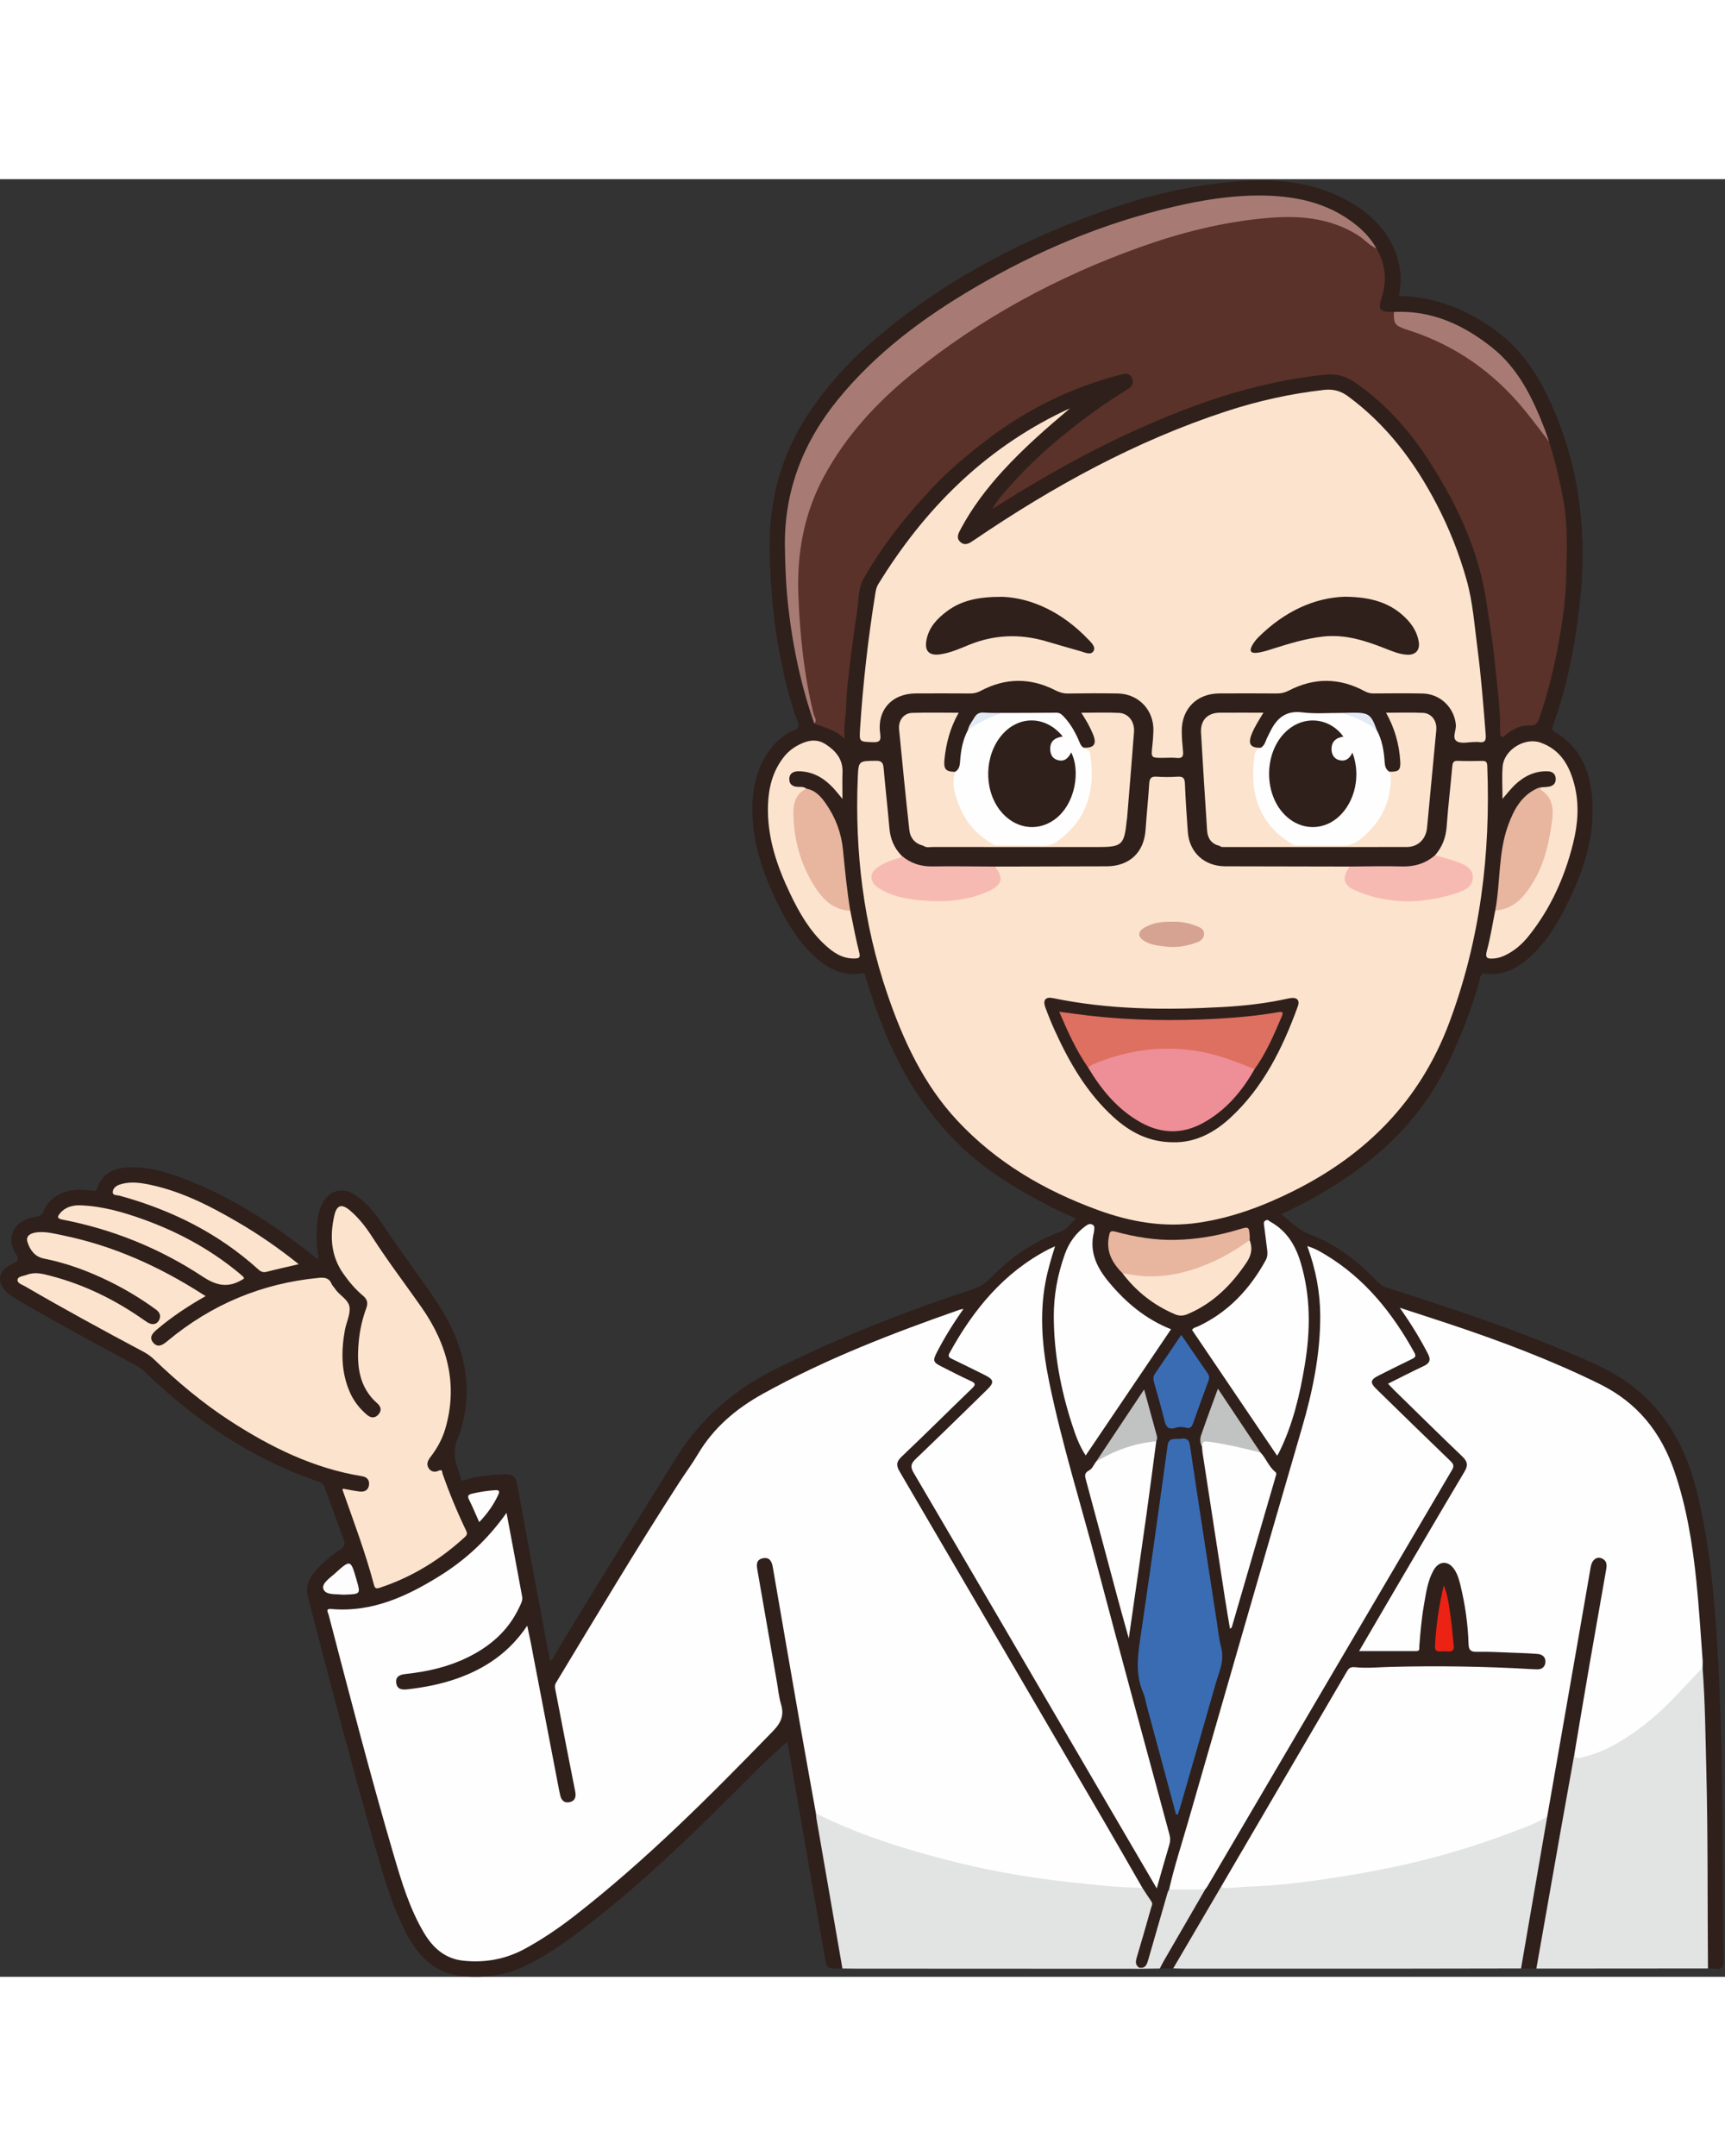 <?xml version="1.0" encoding="UTF-8"?>
<!DOCTYPE svg PUBLIC "-//W3C//DTD SVG 1.1//EN" "http://www.w3.org/Graphics/SVG/1.1/DTD/svg11.dtd">
<svg version="1.1" xmlns="http://www.w3.org/2000/svg" xmlns:xlink="http://www.w3.org/1999/xlink" x="0" y="0" width="240" height="300" viewBox="0, 0, 1089, 1135">
  <rect x="0" y="0" width="1089" height="1135" fill="#333333" stroke="none"/>
  <defs>
    <clipPath id="Clip_1">
      <path d="M0.06,0.76 L1088.14,0.76 L1088.14,1134.94 L0.06,1134.94 z"/>
    </clipPath>
  </defs>
  <g id="Layer_1">
    <g clip-path="url(#Clip_1)">
      <path d="M531.811,1129.74 C522.153,1130.07 522.018,1130.09 520.412,1120.9 C512.884,1077.8 505.439,1034.68 497.956,991.572 C497.616,989.61 497.199,987.661 496.985,986.562 C491.16,991.937 484.776,997.409 478.863,1003.35 C440.781,1041.61 402.546,1079.69 358.74,1111.58 C350.393,1117.66 341.672,1123.15 332.377,1127.71 C319.451,1134.04 305.706,1136.02 291.583,1134.54 C274.938,1132.8 264.395,1122.44 256.908,1108.3 C247.742,1090.99 242.393,1072.29 237.008,1053.61 C221.908,1001.24 208.288,948.464 194.506,895.732 C193.08,890.277 193.919,885.614 197.238,881.184 C202.104,874.692 208.301,869.625 214.915,865.133 C217.715,863.231 218.01,861.553 216.922,858.661 C212.886,847.936 208.994,837.157 205.155,826.36 C204.442,824.354 203.557,823.1 201.347,822.361 C158.844,808.152 122.902,783.512 90.97,752.575 C88.874,750.544 86.416,749.263 83.94,747.935 C59.771,734.966 35.656,721.898 11.943,708.106 C9.649,706.771 7.346,705.376 5.305,703.695 C-2.383,697.364 -1.705,689.209 7.272,685.169 C11.62,683.211 12.269,682.233 9.601,677.88 C3.331,667.652 9.348,657.112 22.151,655.277 C25.055,654.861 26.584,654.153 27.779,651.179 C31.382,642.211 41.422,637.255 53.079,638.108 C54.902,638.241 56.726,638.436 58.529,638.727 C60.046,638.971 60.893,638.675 61.443,637.011 C64.831,626.766 72.996,623.98 82.65,623.873 C93.631,623.751 104.071,626.59 114.245,630.369 C144.342,641.548 170.978,658.663 196.087,678.374 C197.602,679.564 198.822,681.27 201.157,681.718 C199.678,672.497 199.22,663.421 200.923,654.332 C201.417,651.693 202.173,649.155 203.401,646.785 C207.726,638.443 216.091,636.101 223.982,641.231 C230.934,645.75 236.31,651.955 240.786,658.82 C251.787,675.695 264.168,691.627 275.348,708.318 C293.362,735.214 300.893,764.898 288.513,796.351 C284.782,805.83 288.787,812.549 290.999,820.372 C291.639,822.633 293.103,821.231 294.199,820.94 C302.292,818.791 310.531,817.984 318.887,817.716 C323.321,817.574 325.538,818.899 326.38,823.532 C332.143,855.272 338.122,886.972 344.036,918.685 C345.072,924.242 346.128,929.796 347.195,935.464 C349.33,934.563 349.81,932.446 350.78,930.828 C375.585,889.461 401.227,848.615 426.663,807.638 C442.568,782.014 463.877,764.003 490.477,750.827 C530.32,731.091 571.538,714.873 613.709,701.003 C618.333,699.483 621.861,697.28 625.15,693.935 C637.902,680.963 652.433,670.613 669.74,664.518 C673.936,663.041 675.611,658.825 679.348,656.246 C664.115,649.739 650.029,642.06 636.329,633.563 C597.323,609.37 572.322,574.232 556.12,532.075 C552.605,522.929 549.456,513.662 546.625,504.28 C546.229,502.97 546.523,500.933 543.66,501.409 C531.089,503.503 521.389,497.686 512.814,489.44 C503.078,480.078 496.36,468.598 490.528,456.563 C480.998,436.897 474.171,416.527 475.04,394.29 C475.58,380.473 479.257,367.73 488.608,357.086 C491.048,354.31 493.971,352.14 496.957,349.998 C499.3,348.317 503.54,348.34 503.978,345.407 C504.374,342.759 502.398,339.764 501.497,336.913 C490.982,303.647 486.555,269.505 485.902,234.682 C485.306,202.92 493.077,173.825 510.806,147.409 C521.639,131.267 534.399,116.792 548.981,104.013 C591.833,66.462 641.143,40.071 694.482,20.875 C722.906,10.646 752.104,3.555 782.329,1.301 C807.177,-0.553 831.291,1.972 853.207,14.984 C868.515,24.073 879.691,36.626 883.438,54.646 C884.738,60.899 884.42,67.179 883.063,73.684 C905.551,74.166 925.321,81.935 943.327,94.885 C962.918,108.976 974.273,128.866 982.981,150.607 C997.906,187.874 1001.73,226.538 997.479,266.271 C994.603,293.166 989.608,319.55 980.402,345.045 C979.859,346.552 979.478,347.726 981.292,348.81 C1000.28,360.158 1005.44,378.376 1005.43,398.786 C1005.42,418.995 999.033,437.656 990.335,455.643 C983.922,468.905 976.616,481.56 965.449,491.478 C957.6,498.449 948.674,503.01 937.771,501.629 C934.143,501.169 934.62,503.911 934.131,505.651 C928.681,525.057 921.453,543.732 912.327,561.73 C893.01,599.825 861.955,625.582 825.163,645.395 C819.921,648.218 814.51,650.725 808.845,653.543 C814.745,658.067 819.381,663.516 826.828,666.245 C843.658,672.414 857.447,683.499 869.838,696.307 C871.476,698 873.207,699.126 875.577,699.883 C920.335,714.18 964.849,728.934 1007.77,748.499 C1043.01,764.565 1062.01,791.822 1071.06,828.024 C1078.84,859.183 1081.94,890.946 1083.94,922.849 C1086.6,965.226 1087.28,1007.67 1087.51,1050.12 C1087.65,1074.78 1087.7,1099.44 1088.14,1124.09 C1088.23,1128.93 1087.04,1130.75 1082.24,1129.87 C1080.94,1129.64 1079.58,1129.76 1078.25,1129.72 C1075.74,1127.3 1076.43,1124.14 1076.43,1121.22 C1076.37,1089.06 1076.95,1056.88 1076.22,1024.73 C1075.6,996.944 1075.49,969.125 1073.6,941.385 C1072.17,902.068 1069.21,862.917 1058.55,824.801 C1053.5,806.767 1045.58,790.229 1031.8,776.966 C1025.57,770.98 1018.28,766.698 1010.75,762.752 C987.539,750.574 963.234,740.945 938.531,732.281 C921.869,726.439 905.239,720.5 887.58,715.463 C891.58,721.914 895.486,727.909 898.912,734.18 C900.109,736.373 901.419,738.507 902.449,740.785 C904.618,745.581 903.872,748.054 899.171,750.662 C893.926,753.572 888.473,756.066 882.957,758.439 C878.566,760.328 878.574,760.82 881.849,764.273 C894.578,777.697 908.525,789.871 921.561,802.98 C928.478,809.936 928.636,811.404 923.731,819.772 C903.428,854.408 883.087,889.022 862.785,923.659 C860.212,928.049 860.452,928.465 865.709,928.489 C873.54,928.526 881.374,928.367 889.2,928.557 C892.9,928.646 894.576,927.498 894.937,923.579 C896.095,910.985 897.138,898.357 900.536,886.085 C901.476,882.689 902.509,879.367 904.706,876.538 C908.713,871.379 914.572,871.347 918.596,876.441 C920.926,879.392 922.157,882.849 923.018,886.421 C925.875,898.264 927.73,910.267 928.341,922.44 C928.617,927.942 928.956,928.661 934.397,928.436 C945.246,927.987 955.994,929.878 966.827,929.543 C968.836,929.48 970.821,929.798 972.685,930.616 C975.185,931.712 976.907,933.487 976.582,936.363 C976.277,939.067 974.604,940.923 971.978,941.726 C969.875,942.369 967.685,942.231 965.524,942.062 C935.109,939.685 904.634,940.013 874.174,940.364 C868.054,940.435 861.909,941.438 855.745,941.056 C852.61,940.862 851.366,942.973 850.103,945.167 C840.628,961.626 830.881,977.926 821.289,994.317 C804.966,1022.21 788.66,1050.11 772.21,1077.93 C762.701,1093.91 753.365,1110.01 743.837,1125.99 C742.994,1127.4 742.397,1129.02 740.659,1129.66 C737.838,1129.69 735.016,1129.72 732.195,1129.76 C731.119,1127.11 733.029,1125.34 734.159,1123.42 C742.869,1108.64 751.624,1093.88 760.12,1078.97 C784.818,1037.25 809.216,995.351 833.769,953.547 C860.517,908.008 887.215,862.439 914.023,816.935 C916.102,813.406 915.781,811.318 912.66,808.483 C903.04,799.748 894.067,790.323 884.955,781.058 C879.807,775.823 874.089,771.216 868.935,766.016 C863.314,760.345 863.908,757.072 870.995,753.452 C876.78,750.496 882.501,747.393 888.493,744.866 C891.123,743.756 892.241,742.438 890.636,739.568 C876.573,714.427 858.619,692.955 833.244,678.456 C831.682,677.563 830.159,676.474 827.84,676.227 C830.026,684.059 832.27,691.694 833.242,699.59 C835.706,719.61 834.349,739.464 830.585,759.217 C826.052,783.01 817.949,805.826 811.365,829.05 C797.46,878.098 783.198,927.046 769.022,976.018 C758.969,1010.75 748.997,1045.5 738.911,1080.22 C734.591,1094.76 730.735,1109.43 726.292,1123.93 C725.208,1127.46 723.636,1130.1 719.316,1129.32 C714.644,1128.2 715.7,1124.76 716.569,1121.79 C718.712,1114.47 720.282,1106.94 723.049,1099.87 C726.066,1092.16 725.676,1085.48 720.2,1079.22 C708.435,1058.69 696.392,1038.32 684.469,1017.89 C656.76,970.391 629.013,922.918 601.297,875.427 C590.63,857.15 580.014,838.844 569.25,820.624 C568.147,818.758 567.1,816.867 566.131,814.926 C564.477,811.616 565.152,808.902 567.838,806.414 C582.386,792.942 595.424,777.919 610.446,764.927 C614.118,761.751 613.95,760.86 609.633,758.626 C604.601,756.021 599.496,753.558 594.454,750.974 C588.198,747.768 587.612,745.988 590.741,739.509 C594.734,731.241 599.731,723.559 605.033,715.377 C592.653,719.71 580.779,723.977 568.996,728.49 C547.359,736.777 526.005,745.763 505.136,755.822 C492.234,762.041 479.759,769.09 467.851,777.136 C456.661,784.697 448.787,795.141 441.418,806.11 C421.062,836.413 402.047,867.56 383.072,898.735 C373.455,914.535 363.953,930.403 354.437,946.264 C352.181,950.026 351.701,953.405 352.53,957.573 C356.236,976.204 359.831,994.858 363.577,1013.48 C364.039,1015.78 364.448,1018.07 364.172,1020.42 C363.849,1023.17 362.516,1025.18 359.696,1025.74 C356.674,1026.35 354.537,1024.97 353.162,1022.32 C352.229,1020.52 351.913,1018.53 351.522,1016.57 C345.338,985.518 339.447,954.411 333.635,923.289 C333.275,921.36 333.199,919.326 331.936,917.113 C329.438,919.758 327.51,922.631 325.156,925.115 C309.912,941.202 290.485,948.831 269.31,952.99 C265.218,953.794 261.065,954.156 256.932,954.651 C252.505,955.181 249.595,953.261 249.117,949.648 C248.643,946.065 250.934,943.253 255.32,942.704 C267.105,941.23 278.654,938.915 289.697,934.371 C304.311,928.359 316.119,919.053 324.42,905.463 C327.504,900.414 328.604,895.292 327.366,889.278 C324.376,874.759 321.924,860.129 319.133,845.382 C303.845,865.112 285.271,880.72 263.051,891.678 C247.57,899.313 231.479,905.16 213.693,904.214 C208.672,903.948 208.282,904.659 209.649,909.849 C214.994,930.152 220.175,950.499 225.655,970.766 C233.702,1000.523 241.555,1030.33 250.394,1059.87 C254.696,1074.25 259.067,1088.63 266.085,1101.96 C271.319,1111.89 278.007,1120.78 289.951,1123.05 C302.2,1125.38 314.21,1123.8 325.552,1118.59 C342.047,1111.02 356.407,1100.14 370.429,1088.82 C389.617,1073.32 407.859,1056.77 425.841,1039.89 C441.885,1024.82 457.051,1008.89 472.905,993.657 C479.163,987.642 484.307,980.597 490.748,974.78 C493.468,972.323 492.81,969.415 492.287,966.437 C488.219,943.298 484.155,920.159 480.211,896.999 C479.288,891.578 478.127,886.2 477.334,880.756 C477.214,879.932 477.008,879.12 476.923,878.291 C476.415,873.34 478.148,870.356 481.814,869.857 C485.621,869.338 488.268,871.527 489.081,876.348 C490.385,884.071 491.83,891.768 493.165,899.485 C500.833,943.813 508.43,988.154 516.363,1032.44 C521.588,1062.32 526.841,1092.19 532.003,1122.08 C532.435,1124.58 533.703,1127.24 531.811,1129.74" fill="#2F201B"/>
    </g>
    <path d="M1074.84,939.831 C1076.48,961.374 1076.65,982.969 1077.21,1004.55 C1078.28,1046.27 1077.89,1088 1078.25,1129.72 C1042.14,1129.75 1006.03,1129.77 969.918,1129.8 C968.55,1127.96 969.192,1125.94 969.53,1124.02 C976.839,1082.45 983.915,1040.85 991.312,999.295 C991.573,997.83 991.739,996.32 992.711,995.093 C1005.13,995.655 1015.31,989.625 1025.22,983.436 C1042.12,972.886 1055.99,958.824 1069.12,944 C1070.71,942.201 1071.8,939.662 1074.84,939.831" fill="#E2E3E3"/>
    <path d="M740.659,1129.66 C750.779,1112.39 760.9,1095.12 771.02,1077.86 C781.788,1077.04 792.571,1076.49 803.335,1075.56 C827.911,1073.43 852.237,1069.74 876.378,1064.75 C909.413,1057.92 941.561,1048.25 972.507,1034.72 C973.979,1034.08 975.469,1033.06 977.239,1033.89 C978.325,1036.01 977.618,1038.17 977.25,1040.25 C972.292,1068.28 967.608,1096.35 962.578,1124.36 C962.221,1126.35 961.882,1128.31 960.239,1129.72 C935.62,1129.76 911,1129.83 886.38,1129.84 C840.133,1129.86 793.886,1129.85 747.638,1129.84 C745.312,1129.84 742.985,1129.72 740.659,1129.66" fill="#E2E3E3"/>
    <path d="M531.811,1129.74 C526.358,1098.25 520.902,1066.77 515.461,1035.28 C515.266,1034.14 515.221,1032.99 515.107,1031.84 C517.069,1031.14 518.672,1032.2 520.313,1032.95 C551.398,1047.04 583.828,1056.96 617.095,1064.34 C643.473,1070.19 670.196,1073.74 697.063,1076.19 C703.334,1076.76 709.631,1077.66 715.978,1077.45 C717.822,1077.39 719.658,1077.52 721.172,1078.8 C723.063,1081.68 724.908,1084.58 726.863,1087.41 C727.919,1088.93 727.023,1090.29 726.644,1091.63 C723.679,1102.1 720.7,1112.56 717.574,1122.99 C716.829,1125.47 716.763,1127.5 719.01,1129.14 C719.326,1129.31 719.431,1129.48 719.328,1129.66 C719.224,1129.83 719.12,1129.92 719.014,1129.92 C659.441,1129.89 599.868,1129.87 540.295,1129.84 C537.467,1129.84 534.639,1129.77 531.811,1129.74" fill="#E2E3E3"/>
    <path d="M960.239,1129.72 C965.748,1097.76 971.257,1065.79 976.766,1033.83 C975.351,1031.59 976.295,1029.25 976.677,1027.03 C984.139,983.5 991.784,940.007 999.307,896.492 C1000.39,890.252 1001.43,884.006 1002.54,877.772 C1002.9,875.784 1003.39,873.853 1004.68,872.239 C1006.28,870.251 1008.33,869.316 1010.86,869.908 C1013.42,870.508 1014.75,872.324 1015.18,874.842 C1015.56,877.021 1015.13,879.159 1014.76,881.295 C1008.52,917.252 1002.31,953.213 995.936,989.146 C995.596,991.065 995.634,993.197 993.867,994.604 C990.916,1011.07 987.935,1027.53 985.022,1044.01 C979.965,1072.6 974.951,1101.2 969.918,1129.8 C966.692,1129.77 963.466,1129.74 960.239,1129.72" fill="#2F201B"/>
    <path d="M719.014,1129.92 C719.013,1129.66 719.012,1129.4 719.01,1129.14 C723.148,1130.01 724.063,1127.14 724.928,1124.11 C728.943,1110.09 732.979,1096.07 737.033,1082.06 C737.255,1081.29 737.707,1080.59 738.052,1079.85 C745.648,1077.33 753.248,1077.29 760.853,1079.81 C752.137,1094.86 743.414,1109.91 734.712,1124.96 C733.81,1126.53 733.031,1128.16 732.195,1129.76 C727.801,1129.81 723.408,1129.87 719.014,1129.92" fill="#E2E3E3"/>
    <path d="M721.172,1078.8 C705.412,1078.66 689.813,1076.74 674.159,1075.07 C647.755,1072.24 621.751,1067.45 596.109,1060.77 C568.281,1053.52 540.945,1044.74 515.107,1031.84 C511.795,1013.34 508.419,994.846 505.184,976.33 C499.374,943.07 493.639,909.796 487.899,876.523 C487.269,872.873 485.992,869.84 481.543,870.746 C477.203,871.63 477.619,875.086 478.178,878.313 C482.265,901.919 486.383,925.52 490.501,949.12 C491.301,953.706 491.716,958.413 493.058,962.836 C495.181,969.834 493.089,974.596 487.99,979.849 C448.183,1020.87 407.908,1061.35 362.681,1096.53 C352.823,1104.2 342.505,1111.2 331.523,1117.21 C319.294,1123.9 306.243,1126.26 292.492,1124.82 C281.089,1123.62 273.421,1116.87 267.773,1107.41 C258.652,1092.12 253.595,1075.25 248.624,1058.34 C233.805,1007.95 220.709,957.085 207.435,906.27 C207.073,904.883 205.287,902.422 209.097,902.759 C234.854,905.038 256.856,894.799 277.854,881.711 C294.24,871.497 308.157,858.473 319.782,842.048 C323.164,860.137 326.451,877.542 329.638,894.965 C330.108,897.537 328.686,899.84 327.637,902.055 C320.617,916.885 308.849,926.811 294.328,933.749 C282.345,939.475 269.551,942.328 256.429,943.751 C252.654,944.16 249.528,945.16 250.163,949.567 C250.75,953.639 253.991,953.858 257.487,953.45 C268.095,952.213 278.532,950.209 288.608,946.635 C306.468,940.297 321.564,930.162 332.834,913.297 C333.659,917.164 334.347,920.238 334.966,923.326 C335.619,926.586 336.198,929.86 336.825,933.126 C342.249,961.384 347.677,989.642 353.109,1017.9 C353.234,1018.55 353.442,1019.19 353.558,1019.85 C354.171,1023.31 356.033,1025.53 359.712,1024.69 C363.109,1023.91 363.789,1021.24 363.144,1018.03 C361.272,1008.73 359.447,999.425 357.638,990.113 C355.258,977.87 352.918,965.619 350.539,953.375 C350.253,951.903 350.172,950.719 351.087,949.204 C376.722,906.795 402.064,864.206 428.989,822.59 C432.784,816.725 436.992,811.111 440.538,805.103 C450.49,788.241 464.748,776.231 481.693,766.84 C521.228,744.932 563.173,728.735 605.692,713.849 C606.274,713.646 606.9,713.569 608.242,713.267 C601.807,722.46 596.281,731.317 591.497,740.616 C588.707,746.041 589.034,747.003 594.577,749.778 C600.667,752.826 606.694,756.015 612.893,758.824 C616.03,760.246 615.991,761.194 613.616,763.487 C598.749,777.83 584.133,792.434 569.137,806.64 C565.694,809.902 565.762,812.259 567.962,816.016 C611.221,889.903 654.392,963.843 697.546,1037.79 C705.498,1051.42 713.301,1065.13 721.172,1078.8" fill="#FEFEFE"/>
    <path d="M906.003,426.833 C910.512,421.639 912.78,415.695 913.276,408.738 C914.175,396.126 915.716,383.561 916.81,370.961 C917.035,368.378 917.541,367.107 920.506,367.254 C925.492,367.501 930.499,367.365 935.497,367.303 C937.586,367.277 938.802,367.59 938.907,370.232 C941.117,426.01 934.516,480.389 914.763,532.983 C896.47,581.69 862.758,615.711 816.893,638.684 C797.767,648.263 777.95,655.717 756.653,658.862 C734.652,662.111 713.543,658.347 692.967,650.823 C659.236,638.489 628.789,620.684 604.187,594.221 C582.971,571.398 570.12,543.609 560.17,514.444 C545.108,470.294 539.641,424.774 541.495,378.284 C541.94,367.141 542.027,367.32 553.05,367.221 C556.651,367.189 557.535,368.587 557.819,371.758 C558.961,384.52 560.393,397.256 561.512,410.02 C562.089,416.593 564.477,422.218 569.016,426.964 C570.074,429.799 567.61,429.84 566.119,430.383 C562.835,431.579 559.498,432.648 556.533,434.535 C550.21,438.557 550.277,443.23 556.641,447.105 C561.694,450.181 567.262,451.889 573.01,452.889 C587.597,455.427 602.109,455.151 616.428,451.054 C619.792,450.092 623.056,448.813 625.97,446.836 C630.371,443.85 630.943,441.634 628.683,436.829 C628.26,435.93 627.699,435.077 628.063,434.012 C651.536,433.956 675.009,433.896 698.482,433.847 C713.012,433.816 722.238,425.127 723.203,410.788 C723.862,400.999 724.912,391.235 725.519,381.444 C725.734,377.98 727.057,377.006 730.397,377.246 C734.703,377.555 739.064,377.539 743.374,377.252 C746.793,377.024 747.919,378.101 748.049,381.601 C748.425,391.733 749.155,401.854 749.857,411.971 C750.765,425.083 760.259,433.807 773.578,433.84 C799.716,433.905 825.853,433.944 851.991,433.993 C852.03,434.154 852.13,434.329 852.1,434.476 C849.963,444.682 850.713,446.566 860.973,450.051 C872.091,453.828 883.713,455.109 895.42,454.151 C903.349,453.503 911.356,452.832 918.851,449.657 C923.052,447.877 928.023,446.091 928.136,441.023 C928.258,435.577 923.096,433.727 918.707,432.042 C915.605,430.85 912.439,429.823 909.16,429.153 C907.853,428.885 905.945,429.098 906.003,426.833" fill="#FCE3CD"/>
    <path d="M993.867,994.604 C997.048,975.768 1000.18,956.924 1003.42,938.1 C1006.84,918.294 1010.4,898.512 1013.83,878.709 C1014.31,875.949 1014.97,872.931 1011.83,871.119 C1008.44,869.171 1005.08,871.381 1004.24,876.155 C1001.82,889.904 999.473,903.666 997.075,917.42 C990.311,956.225 983.536,995.027 976.766,1033.83 C969.112,1038.64 960.522,1041.41 952.178,1044.56 C918.237,1057.4 883.128,1066.01 847.344,1071.64 C827.897,1074.71 808.357,1077.4 788.594,1078.04 C783.992,1078.19 779.35,1078.83 774.7,1078.84 C773.402,1078.84 771.99,1079.14 771.02,1077.86 C788.881,1047.3 806.742,1016.75 824.604,986.198 C833.159,971.565 841.74,956.947 850.255,942.29 C851.562,940.039 852.539,939.192 855.805,939.534 C862.864,940.272 870.082,939.52 877.234,939.331 C907.204,938.539 937.155,938.975 967.085,940.733 C968.082,940.792 969.083,940.783 970.08,940.849 C973.301,941.062 975.354,939.419 975.617,936.398 C975.89,933.266 973.779,931.407 970.766,931.158 C965.629,930.735 960.469,930.558 955.314,930.373 C947.663,930.098 940.003,929.629 932.358,929.794 C928.418,929.879 927.228,928.662 927.107,924.841 C926.713,912.343 924.954,899.999 922.001,887.84 C921.177,884.448 920.244,881.079 918.338,878.084 C914.497,872.049 908.486,872.08 904.987,878.346 C901.269,885.003 900.299,892.509 899,899.872 C897.466,908.564 896.691,917.351 896.032,926.147 C895.931,927.507 896.566,929.347 894.103,929.345 C882.192,929.333 870.281,929.34 857.996,929.34 C865.095,917.182 872.169,905.019 879.291,892.884 C894.349,867.225 909.365,841.541 924.578,815.974 C926.888,812.091 926.494,809.655 923.235,806.541 C908.67,792.623 894.342,778.456 879.939,764.368 C878.768,763.222 877.677,761.994 876.261,760.5 C883.979,756.669 891.298,752.9 898.744,749.398 C902.541,747.612 903.505,745.543 901.46,741.602 C896.397,731.844 890.691,722.501 883.676,712.575 C894.783,716.204 904.943,719.466 915.067,722.841 C947.37,733.608 979.143,745.582 1009.78,760.658 C1033.73,772.444 1048.59,791.136 1057.06,815.818 C1064.78,838.307 1068.48,861.597 1070.91,885.104 C1072.62,901.646 1073.6,918.264 1074.86,934.851 C1074.99,936.501 1074.85,938.17 1074.84,939.831 C1069.82,945.124 1064.74,950.367 1059.78,955.72 C1048.69,967.696 1036.47,978.313 1022.38,986.655 C1015.07,990.986 1007.37,994.43 999.037,996.342 C996.938,996.824 994.703,997.828 993.867,994.604" fill="#FEFEFE"/>
    <path d="M675.405,144.783 C660.528,157.278 646.024,169.997 632.966,184.3 C622.828,195.405 613.802,207.323 606.659,220.602 C605.134,223.437 603.301,226.537 606.402,229.19 C609.41,231.764 612.21,229.721 614.937,227.867 C664.649,194.06 716.93,165.28 774.319,146.503 C794.3,139.965 814.706,135.448 835.608,133.069 C841.35,132.415 846.111,133.482 850.896,136.997 C875.35,154.964 892.995,178.454 906.863,205.054 C914.875,220.425 921.236,236.502 925.91,253.181 C929.83,267.169 930.824,281.694 932.701,296.033 C935.077,314.187 936.484,332.449 937.934,350.702 C938.231,354.438 937.387,356.046 933.511,355.389 C932.701,355.252 931.848,355.375 931.014,355.368 C927.183,355.336 922.525,356.64 919.734,354.918 C916.428,352.879 919.445,348.027 919.089,344.38 C918.035,333.587 909.296,324.987 898.114,324.739 C887.786,324.509 877.449,324.662 867.116,324.7 C865.085,324.707 863.355,324.275 861.49,323.268 C845.695,314.741 829.7,314.591 813.76,322.834 C811.291,324.111 808.954,324.74 806.213,324.72 C794.047,324.63 781.88,324.625 769.714,324.696 C755.498,324.778 745.909,334.464 746.049,348.638 C746.09,352.793 746.437,356.954 746.842,361.092 C747.134,364.08 746.653,365.829 743.004,365.434 C740.038,365.114 737.011,365.369 734.011,365.369 C726.615,365.369 726.653,365.373 727.476,357.729 C727.815,354.587 728.078,351.426 728.153,348.268 C728.469,335.147 718.813,324.962 705.616,324.723 C695.12,324.533 684.617,324.6 674.12,324.734 C671.174,324.772 668.713,323.973 666.118,322.651 C650.484,314.685 634.792,314.784 619.273,322.992 C617.125,324.128 615.097,324.732 612.688,324.716 C601.189,324.638 589.689,324.646 578.189,324.69 C562.939,324.747 553.505,335.283 555.669,350.255 C556.296,354.597 555.214,355.626 550.967,355.469 C542.549,355.158 542.421,355.389 542.953,347.126 C544.813,318.206 548.082,289.443 552.72,260.834 C553.017,259.005 553.47,257.31 554.457,255.703 C583.326,208.714 620.821,170.958 670.988,146.755 C672.44,146.054 673.932,145.438 675.405,144.783" fill="#FCE3CD"/>
    <path d="M868.988,43.843 C874.511,53.325 875.789,63.358 872.496,73.817 C869.738,82.579 870.587,83.856 879.995,83.838 C880.631,91.827 886.866,93.346 892.946,95.408 C922.354,105.376 946.074,123.34 965.472,147.345 C970.181,153.171 974.375,159.313 978.009,165.85 C981.965,178.451 984.958,191.231 987.233,204.284 C989.865,219.386 989.111,234.48 988.833,249.549 C988.569,263.917 986.653,278.232 984.037,292.415 C981.025,308.743 977.163,324.833 971.719,340.542 C970.625,343.699 969.18,345.114 965.683,344.921 C959.92,344.604 955.102,347.275 950.675,350.697 C949.907,351.291 949.285,352.502 948.235,352.118 C946.962,351.653 947.013,350.265 947.039,349.087 C947.353,334.952 945.197,320.985 943.87,306.982 C942.577,293.339 940.337,279.778 938.27,266.219 C933.238,233.208 919.095,203.855 901.097,176.251 C888.874,157.503 873.949,141.143 855.328,128.316 C849.257,124.133 843.523,122.687 835.895,123.489 C819.343,125.229 803.186,128.41 787.16,132.643 C765.425,138.384 744.522,146.396 723.927,155.338 C696.143,167.4 669.621,181.824 643.751,197.503 C638.407,200.741 633.144,204.115 626.562,208.228 C629.626,202.352 633.241,198.741 636.501,195.016 C652.64,176.577 671.192,160.776 691.041,146.493 C697.906,141.552 705,136.906 712.186,132.442 C715.295,130.511 715.735,128.061 714.512,125.276 C713.293,122.504 710.752,122.614 708.066,123.294 C676.206,131.363 647.457,145.673 621.461,165.761 C610.002,174.616 598.949,183.909 589.032,194.43 C572.376,212.102 557.219,230.986 545.232,252.2 C541.646,258.546 542.157,265.993 541.082,272.971 C539.245,284.892 537.669,296.858 536.247,308.836 C535.272,317.052 534.295,325.315 534.165,333.569 C534.068,339.737 532.308,345.713 533.27,353.349 C527.253,347.461 520.346,346.317 514.068,343.735 C512.177,333.276 508.768,323.161 507.239,312.608 C503.914,289.658 501.488,266.592 502.923,243.434 C504.702,214.75 515.158,189.083 532.366,166.054 C550.416,141.899 572.58,122.131 597.108,104.918 C637.882,76.304 681.897,53.996 729.175,38.25 C749.299,31.547 769.935,26.78 790.936,23.898 C803.977,22.107 817.146,21.574 830.254,23.823 C845.28,26.401 858.532,32.42 868.988,43.843" fill="#5A3229"/>
    <path d="M129.835,705.202 C118.568,711.586 108.485,718.318 99.18,726.186 C96.448,728.496 93.854,731.122 96.67,734.527 C99.659,738.141 102.793,736.012 105.707,733.586 C133.478,710.46 165.326,697.089 201.344,693.677 C204.949,693.336 207.847,693.731 209.363,697.555 C209.778,698.602 210.775,699.403 211.389,700.389 C214.104,704.743 220.083,707.289 220.663,712.273 C221.206,716.938 218.576,721.912 217.7,726.814 C215.32,740.133 215.327,753.299 220.907,765.995 C223.368,771.596 227.06,776.245 231.689,780.183 C234.071,782.209 236.613,782.416 238.799,780.077 C241.006,777.714 240.648,775.09 238.302,773.039 C226.433,762.662 225.176,748.993 226.406,734.633 C227.047,727.157 228.648,719.804 231.254,712.762 C232.514,709.355 231.72,707.089 229.092,704.896 C224.337,700.928 220.389,696.212 216.82,691.156 C208.835,679.845 208.118,667.332 211.045,654.394 C212.593,647.548 215.767,646.693 221.107,651.267 C226.714,656.07 231.149,661.862 235.136,668.074 C244.852,683.209 255.771,697.511 266.075,712.231 C282.321,735.439 289.404,760.991 281.042,789.212 C279.138,795.638 275.865,801.456 271.784,806.784 C270.175,808.885 269.01,811.13 270.493,813.652 C272.002,816.217 274.476,816.586 277.026,815.409 C279.413,814.307 279.076,816.412 279.405,817.355 C283.676,829.613 288.653,841.579 294.266,853.274 C295.182,855.183 294.825,856.09 293.346,857.443 C277.793,871.671 260.251,882.514 240.192,889.191 C238.231,889.844 236.84,890.354 236.117,887.62 C230.716,867.195 223.245,847.451 216.239,827.554 C216.201,827.447 216.319,827.285 216.483,826.786 C219.98,827.395 223.523,828.182 227.109,828.586 C230.038,828.917 232.483,827.867 232.947,824.551 C233.395,821.343 231.687,819.435 228.617,818.937 C197.944,813.969 170.809,800.576 145.081,783.865 C127.704,772.579 111.941,759.272 97.023,744.944 C94.941,742.945 92.622,741.436 90.117,740.104 C65.165,726.823 40.34,713.309 15.91,699.085 C13.973,697.957 10.707,697.083 11.103,694.731 C11.448,692.682 14.81,692.584 16.926,691.76 C22.118,689.74 27.091,691.151 32.094,692.458 C53.428,698.031 72.856,707.619 90.836,720.279 C92.179,721.225 93.589,722.275 95.127,722.7 C97.43,723.336 99.467,722.45 100.516,720.18 C101.766,717.473 100.738,715.355 98.46,713.694 C89.297,707.01 79.63,701.142 69.465,696.129 C56.147,689.561 42.323,684.39 27.705,681.505 C21.927,680.365 18.883,675.966 17.34,671.078 C16.004,666.849 19.825,665.341 23.326,664.939 C28.866,664.302 34.256,665.747 39.62,666.848 C71.472,673.384 100.576,686.486 127.826,703.977 C128.369,704.325 128.927,704.649 129.835,705.202" fill="#FCE3CD"/>
    <path d="M760.853,1079.81 C753.253,1079.83 745.652,1079.84 738.052,1079.85 C741.314,1065.43 745.933,1051.39 750.023,1037.19 C773.949,954.181 797.837,871.157 821.999,788.212 C828.688,765.247 833.477,742.066 833.473,718.077 C833.47,703.027 830.705,688.405 825.288,673.657 C829.872,674.961 833.384,677.048 836.852,679.138 C861.671,694.104 879.045,715.828 892.856,740.82 C894.322,743.472 893.101,744.101 891.081,745.075 C884.051,748.464 877.073,751.96 870.107,755.479 C865.21,757.953 864.825,759.861 868.667,763.622 C884.26,778.888 899.881,794.124 915.592,809.267 C917.548,811.152 918.195,812.368 916.624,815.039 C865.118,902.589 813.715,990.201 762.288,1077.8 C761.873,1078.51 761.334,1079.14 760.853,1079.81" fill="#FEFEFE"/>
    <path d="M730.255,1079.18 C716.74,1056.07 703.906,1034.14 691.094,1012.21 C653.043,947.063 615.052,881.882 576.83,816.837 C574.427,812.748 575.169,810.811 578.254,807.869 C593.313,793.504 608.165,778.921 623.05,764.375 C627.844,759.691 627.538,757.959 621.52,754.955 C614.685,751.544 607.831,748.172 600.953,744.848 C599.258,744.029 598.24,743.332 599.419,741.186 C614.438,713.846 633.552,690.431 661.813,675.725 C662.989,675.113 664.22,674.604 666.063,673.753 C663.599,681.55 661.397,688.931 659.989,696.515 C656.026,717.867 658.154,739.043 662.476,759.986 C670.502,798.877 682.413,836.785 692.533,875.146 C707.491,931.839 722.926,988.405 738.247,1045 C738.893,1047.39 738.86,1049.43 738.156,1051.76 C735.536,1060.45 733.115,1069.19 730.255,1079.18" fill="#FEFEFE"/>
    <path d="M868.988,43.843 C864.527,41.872 861.445,38.011 857.372,35.455 C839.392,24.174 819.749,22.734 799.252,24.58 C771.913,27.043 745.563,33.688 719.86,42.87 C667.586,61.543 619.278,87.619 576.086,122.625 C553.454,140.968 533.836,162.198 519.948,188.126 C507.456,211.448 502.987,236.567 504.023,262.816 C505.021,288.075 507.575,313.126 513.647,337.744 C514.097,339.571 516.074,341.62 514.068,343.735 C505.905,320.436 500.747,296.491 497.86,271.968 C496.28,258.554 495.656,245.096 495.507,231.667 C495.12,196.683 507.02,166.056 529.127,138.961 C553.207,109.449 583.153,87.274 615.649,68.256 C654.922,45.271 696.503,27.784 740.937,17.406 C758.461,13.313 776.245,10.367 794.177,10.318 C816.429,10.257 837.928,14.283 856.023,28.837 C861.256,33.046 865.764,37.892 868.988,43.843" fill="#A77B74"/>
    <path d="M742.422,1032.4 C736.287,1009.64 730.15,986.879 724.019,964.115 C723.285,961.387 722.935,958.496 721.81,955.943 C716.185,943.173 718.549,930.223 720.474,917.211 C723.731,895.19 726.855,873.15 729.967,851.109 C732.406,833.839 734.709,816.549 737.144,799.279 C737.883,794.034 742.499,795.764 745.51,795.252 C747.905,794.844 750.552,795.07 751.144,799.047 C756.69,836.343 762.453,873.608 768.177,910.877 C769.009,916.295 769.579,921.794 770.958,927.076 C773.191,935.638 769.379,943.062 767.196,950.778 C760,976.209 752.645,1001.59 745.336,1026.99 C744.801,1028.85 744.142,1030.68 743.54,1032.52 C743.168,1032.48 742.795,1032.44 742.422,1032.4" fill="#3A6CB3"/>
    <path d="M806.264,805.993 C788.246,779.349 770.393,752.95 752.559,726.58 C753.444,725.018 755.061,724.918 756.344,724.315 C775.457,715.345 789.033,700.758 799.073,682.504 C800.776,679.408 799.969,676.359 799.622,673.265 C799.14,668.971 798.539,664.692 797.989,660.406 C797.841,659.256 797.619,658.196 799,657.436 C800.427,656.65 801.019,657.71 802,658.257 C812.227,663.961 817.789,672.979 821.082,683.928 C827.512,705.305 827.329,726.898 823.724,748.631 C820.563,767.686 816.156,786.399 807.512,803.855 C807.231,804.422 806.874,804.953 806.264,805.993" fill="#FEFEFE"/>
    <path d="M739.268,726.143 C721.216,752.85 703.445,779.142 685.402,805.836 C681.175,799.388 678.774,792.426 676.53,785.44 C669.525,763.63 665.377,741.284 665.26,718.348 C665.192,704.804 667.647,691.55 672.227,678.767 C674.807,671.565 679.08,665.524 685.326,660.966 C686.592,660.043 687.837,659.291 689.44,659.982 C691.292,660.781 690.827,662.389 690.736,663.852 C690.715,664.183 690.666,664.517 690.587,664.839 C687.511,677.379 692.459,687.295 700.289,696.671 C710.926,709.409 723.243,719.73 739.268,726.143" fill="#FEFEFE"/>
    <path d="M633.017,337.007 C644.268,336.971 655.52,336.992 666.769,336.848 C668.874,336.821 670.114,337.811 671.402,339.158 C675.574,343.52 678.546,348.642 680.929,354.128 C681.719,355.946 682.251,357.884 684.103,358.989 C688.118,358.782 689.525,361.093 689.97,364.703 C692.46,384.914 688.28,402.729 671.917,416.367 C667.913,419.705 663.614,421.524 658.275,421.396 C648.467,421.161 638.649,421.341 628.84,421.323 C621.416,419.94 616.832,414.438 612.278,409.27 C605.038,401.054 601.372,391.167 600.774,380.233 C600.655,378.063 600.095,375.433 602.943,374.195 C605.371,372.781 605.903,370.586 606.084,367.904 C606.556,360.954 607.687,354.108 611.041,347.844 C616.727,340.906 624.449,338.1 633.017,337.007" fill="#FEFEFE"/>
    <path d="M869.133,347.796 C872.521,354.007 873.647,360.808 874.117,367.73 C874.295,370.343 874.689,372.636 877.091,374.111 C879.593,375.26 879.472,377.605 879.358,379.7 C878.434,396.785 871.062,410.218 856.492,419.471 C854.025,421.037 851.235,421.358 848.36,421.343 C838.059,421.288 827.757,421.378 817.457,421.295 C808.849,418.979 803.336,412.583 798.559,405.838 C790.734,394.791 788.528,382.148 790.144,368.799 C790.303,367.482 790.701,366.17 790.608,364.847 C790.338,360.988 791.873,358.868 795.934,358.999 C797.608,358.016 798.428,356.465 799.099,354.693 C799.86,352.684 800.896,350.776 801.847,348.842 C805.97,340.457 811.602,335.339 822.068,336.65 C830.273,337.678 838.697,336.95 847.024,337.003 C855.642,338.043 863.497,340.646 869.133,347.796" fill="#FEFEFE"/>
    <path d="M536.783,461.88 C538.624,470.662 540.202,479.511 542.43,488.193 C543.369,491.853 542.027,492.008 539.227,492.045 C531.639,492.146 525.97,488.224 520.758,483.403 C511.061,474.433 504.621,463.201 498.982,451.459 C490.41,433.611 484.133,415.177 484.843,394.992 C485.219,384.293 487.714,374.292 494.257,365.575 C496.587,362.472 499.419,359.892 502.764,357.975 C508.655,354.597 514.963,352.744 521.138,356.717 C527.456,360.782 532.206,366.157 531.886,374.507 C531.692,379.6 531.851,384.706 531.851,391.279 C529.207,388.139 527.65,386.109 525.907,384.253 C520.123,378.096 513.28,374.053 504.571,373.838 C501.147,373.754 498.388,374.899 498.294,378.638 C498.202,382.357 500.787,383.766 504.295,383.686 C505.964,383.648 507.636,383.669 509.032,384.815 C509.138,385.149 509.25,385.615 509.049,385.755 C500.542,391.677 501.661,400.567 502.683,408.842 C504.007,419.568 506.775,430.04 511.903,439.757 C517.204,449.802 523.951,458.087 535.601,460.986 C536.072,461.104 536.431,461.525 536.783,461.88" fill="#FCE3CD"/>
    <path d="M972.988,383.971 C974.477,383.861 975.979,383.837 977.452,383.623 C980.229,383.219 982.148,381.798 982.129,378.767 C982.108,375.492 980.124,373.974 977.031,373.867 C968.889,373.584 962.163,376.937 956.414,382.371 C953.936,384.712 951.855,387.473 948.525,391.258 C948.525,383.596 948.096,377.167 948.622,370.818 C949.487,360.377 962.492,352.256 972.44,355.707 C985.111,360.104 990.85,370.31 993.94,382.407 C997.101,394.78 996.142,407.181 993.089,419.42 C987.721,440.938 978.802,460.799 964.794,478.165 C961.223,482.593 957.005,486.355 951.981,489.123 C949.197,490.656 946.306,491.782 943.064,492.036 C939.274,492.334 937.31,492.096 938.672,487.106 C940.938,478.806 942.239,470.243 943.946,461.791 C944.484,461.404 944.927,460.81 945.566,460.651 C960.042,457.048 966.354,445.586 971.529,433.276 C975.211,424.52 977.127,415.185 978.414,405.814 C979.328,399.162 979.108,392.471 973.282,387.488 C972.232,386.589 970.785,385.326 972.988,383.971" fill="#FCE3CD"/>
    <path d="M795.762,803.962 C799.34,807.672 800.935,812.892 805.063,816.182 C806.058,816.974 805.691,817.855 805.399,818.859 C796.112,850.718 786.854,882.587 777.58,914.45 C777.547,914.564 777.334,914.627 776.486,915.2 C775.376,908.478 774.265,902.1 773.276,895.702 C768.552,865.149 763.857,834.591 759.169,804.033 C758.968,802.72 758.932,801.382 758.819,800.056 C758.003,797.389 758.924,795.45 761.757,795.813 C773.371,797.301 785.159,798.207 795.762,803.962" fill="#FEFEFE"/>
    <path d="M795.934,358.999 C793.052,359.989 792.149,361.74 791.789,365.018 C790.911,372.999 790.674,380.847 792.456,388.688 C795.751,403.189 804.436,413.534 817.261,420.654 C816.995,420.851 816.729,421.222 816.464,421.221 C800.928,421.168 785.386,421.829 769.857,420.899 C764.754,419.717 762.373,416.165 762.049,411.269 C760.688,390.689 759.397,370.105 758.213,349.514 C757.758,341.606 762.308,336.902 770.137,336.857 C779.086,336.806 788.036,336.845 797.61,336.845 C794.701,341.735 791.847,345.988 790.031,350.777 C787.784,356.705 789.513,359.131 795.934,358.999" fill="#FCE3CD"/>
    <path d="M729.947,796.877 C727.906,812.186 725.947,827.507 723.804,842.802 C720.207,868.47 716.494,894.121 712.608,921.331 C709.917,911.629 707.556,903.338 705.322,895.014 C698.782,870.653 692.334,846.266 685.729,821.923 C684.957,819.076 684.14,816.983 687.667,815.185 C689.518,814.242 690.52,811.634 691.906,809.778 C702.202,800.431 714.884,797.392 728.208,796.067 C728.885,796 729.461,796.404 729.947,796.877" fill="#FEFEFE"/>
    <path d="M602.943,374.195 C600.415,382.38 603.182,389.89 606.239,397.207 C610.622,407.7 618.333,415.267 628.261,420.654 C627.497,421.535 626.454,421.321 625.49,421.322 C612.119,421.333 598.749,421.333 585.378,421.329 C584.55,421.329 583.726,421.34 582.999,420.85 C577.655,419.63 574.621,415.989 574.057,410.851 C571.738,389.728 569.652,368.579 567.593,347.429 C567.041,341.761 570.487,337.163 575.869,336.978 C585.434,336.651 595.017,336.886 605.22,336.886 C599.78,346.465 597.218,356.335 596.221,366.624 C595.647,372.551 597.149,374.131 602.943,374.195" fill="#FCE3CD"/>
    <path d="M582.999,420.85 C598.085,420.786 613.172,420.721 628.26,420.655 C638.579,420.709 648.897,420.72 659.214,420.839 C663.94,420.894 667.436,418.243 670.731,415.524 C687.662,401.551 691.429,383.242 688.164,362.504 C687.69,359.494 685.093,360.521 684.102,358.988 C690.759,359.18 692.544,356.667 690.021,350.492 C689.081,348.188 687.981,345.939 686.798,343.748 C685.643,341.608 684.29,339.574 682.655,336.889 C691.043,336.889 698.809,336.569 706.535,336.992 C712.453,337.316 716.392,342.624 715.909,349.008 C714.529,367.261 712.99,385.502 711.507,403.748 C711.467,404.244 711.33,404.732 711.279,405.228 C709.716,420.366 708.275,421.681 693.233,421.681 C658.415,421.681 623.597,421.692 588.78,421.652 C586.846,421.649 584.758,422.294 582.999,420.85" fill="#FCE3CD"/>
    <path d="M769.857,420.899 C785.657,420.818 801.458,420.737 817.259,420.655 C827.707,420.707 838.155,420.894 848.599,420.767 C855.52,420.684 860.23,415.785 864.503,411.472 C873.282,402.608 877.791,391.525 878.049,378.888 C878.083,377.211 878.043,375.576 877.09,374.111 C883.073,374.263 884.35,373.159 883.972,367.3 C883.292,356.748 880.528,346.734 875.026,336.873 C883.148,336.873 890.732,336.616 898.289,336.958 C903.793,337.208 907.276,342.061 906.731,347.871 C904.807,368.42 902.862,388.967 900.897,409.513 C900.208,416.709 895.189,421.637 888.131,421.649 C849.808,421.715 811.485,421.681 773.162,421.678 C772.004,421.678 770.81,421.79 769.857,420.899" fill="#FCE3CD"/>
    <path d="M708.718,690.9 C702.418,684.512 698.214,677.477 699.997,667.86 C700.58,664.711 700.736,663.588 704.385,664.571 C716.626,667.868 729.092,669.986 741.839,669.713 C755.562,669.418 768.967,667.101 782.101,663.125 C788.54,661.176 788.562,661.231 788.988,667.914 C789.03,668.573 788.946,669.239 788.921,669.903 C786.432,674.657 781.594,676.606 777.359,679.012 C763.035,687.149 747.857,692.96 731.208,694.024 C723.52,694.515 715.9,694.2 708.718,690.9" fill="#E8B59F"/>
    <path d="M188.569,685.062 C181.227,686.784 174.778,688.195 168.392,689.847 C166.173,690.421 164.731,689.862 163.09,688.375 C137.84,665.482 108.208,650.806 75.546,641.822 C73.958,641.385 71.228,641.772 71.186,639.693 C71.137,637.32 73.151,635.593 75.543,634.789 C80.919,632.983 86.416,633.354 91.821,634.341 C112.897,638.19 131.653,647.76 149.919,658.402 C163.257,666.172 175.95,674.906 188.569,685.062" fill="#FCE3CD"/>
    <path d="M972.988,383.971 C972.746,384.557 972.229,385.288 972.933,385.733 C980.552,390.547 980.843,398.262 979.775,405.665 C977.932,418.438 975.271,431.155 968.666,442.529 C963.045,452.209 956.438,460.832 943.946,461.791 C947.327,443.953 945.755,425.352 952.074,407.983 C955.706,397.998 960.569,388.847 971.102,384.356 C971.68,384.109 972.357,384.094 972.988,383.971" fill="#E8B59F"/>
    <path d="M154.115,694.075 C144.932,700.139 137.384,699.133 128.043,692.967 C101.056,675.152 71.375,663.084 39.489,656.925 C35.988,656.249 36.057,655.072 37.956,652.849 C41.397,648.823 46.091,647.702 51.027,647.897 C64.612,648.432 77.529,652.112 90.241,656.673 C112.181,664.545 132.414,675.456 150.458,690.294 C151.486,691.139 152.495,692.007 153.481,692.901 C153.703,693.103 153.789,693.455 154.115,694.075" fill="#FCE3CD"/>
    <path d="M536.783,461.88 C525.187,461.43 518.509,453.562 513.246,444.884 C505.046,431.365 501.11,416.381 500.88,400.445 C500.781,393.592 502.546,388.063 509.032,384.815 C514.958,385.841 518.53,390.129 521.608,394.604 C527.534,403.217 531.142,412.867 532.166,423.292 C533.433,436.191 534.663,449.086 536.783,461.88" fill="#E8B59F"/>
    <path d="M906.003,426.833 C910.551,428.18 915.181,429.3 919.624,430.934 C924.472,432.716 929.909,434.942 929.813,440.988 C929.724,446.686 924.603,449.159 919.82,450.707 C898.388,457.644 876.958,458.214 855.944,449.228 C847.806,445.748 846.937,441.173 851.991,433.993 C862.962,433.943 873.942,433.615 884.902,433.938 C892.962,434.176 899.936,432.076 906.003,426.833" fill="#F7BAB3"/>
    <path d="M628.063,434.012 C633.607,440.768 632.89,445.382 624.904,449.179 C611.502,455.55 597.129,456.638 582.568,455.463 C573.628,454.742 564.8,453.294 556.757,448.805 C553.577,447.03 550.486,445.068 550.198,441.24 C549.9,437.278 552.918,435.08 556.016,433.215 C559.315,431.229 562.896,429.923 566.582,428.936 C567.798,428.611 568.85,428.43 569.015,426.963 C574.637,431.884 581.107,434.038 588.644,433.918 C601.78,433.711 614.923,433.956 628.063,434.012" fill="#F7BAB3"/>
    <path d="M708.718,690.9 C713.96,691.536 719.191,692.592 724.446,692.728 C739.127,693.105 752.943,689.313 766.222,683.262 C774.261,679.599 781.731,674.995 788.921,669.902 C790.878,674.932 790.055,679.345 786.993,683.913 C777.445,698.156 765.782,709.816 749.725,716.587 C746.962,717.752 744.501,717.853 741.664,716.641 C728.38,710.969 717.428,702.389 708.718,690.9" fill="#FCE3CD"/>
    <path d="M978.009,165.85 C972.624,158.899 967.417,151.801 961.82,145.025 C942.751,121.941 919.178,105.291 890.667,95.824 C889.564,95.458 888.446,95.136 887.349,94.755 C880.591,92.412 879.716,91.105 879.995,83.838 C903.716,82.669 923.724,91.831 941.81,106.192 C958.604,119.527 967.471,138.056 975.019,157.409 C976.103,160.189 977.017,163.035 978.009,165.85" fill="#A77B74"/>
    <path d="M745.734,729.7 C751.664,738.365 757.083,746.325 762.56,754.246 C763.524,755.641 763.522,756.974 762.977,758.467 C759.673,767.52 756.336,776.561 753.131,785.649 C752.249,788.15 751.087,789.016 748.335,788.22 C746.506,787.69 744.227,787.671 742.433,788.272 C737.981,789.762 736.172,788.146 735.139,783.84 C733.204,775.771 730.863,767.797 728.58,759.815 C727.999,757.783 727.837,756.067 729.142,754.178 C734.618,746.246 739.97,738.229 745.734,729.7" fill="#3A6CB3"/>
    <path d="M795.762,803.962 C785.087,801.307 774.411,798.675 763.487,797.188 C760.994,796.848 758.782,796.493 758.819,800.056 C757.414,797.741 757.53,795.143 758.319,792.849 C761.548,783.473 765.034,774.185 768.868,763.65 C778.192,777.627 786.977,790.794 795.762,803.962" fill="#C1C2C2"/>
    <path d="M729.947,796.877 C716.229,798.118 703.612,802.606 691.906,809.778 C701.806,794.908 711.707,780.039 722.287,764.15 C725.2,774.774 727.762,784.133 730.336,793.488 C730.665,794.683 730.448,795.79 729.947,796.877" fill="#C1C2C2"/>
    <path d="M911.477,887.766 C914.341,894.912 914.833,901.544 915.84,908.025 C916.731,913.755 917.002,919.578 917.712,925.34 C918.071,928.253 917.361,929.847 914.102,929.559 C912.617,929.428 911.104,929.44 909.618,929.559 C906.91,929.775 905.729,928.909 905.901,925.914 C906.623,913.36 908.292,900.967 911.477,887.766" fill="#EB2214"/>
    <path d="M215.74,893.683 C212.159,893.194 205.81,894.148 204.232,890.322 C202.763,886.758 208.122,883.317 211.267,880.476 C221.318,871.398 221.349,871.433 225.021,884.116 C227.687,893.327 227.687,893.328 218.082,893.68 C217.583,893.699 217.083,893.683 215.74,893.683" fill="#FDFDFD"/>
    <path d="M302.52,847.916 C300.281,842.907 298.367,838.2 296.08,833.682 C294.851,831.255 295.814,830.486 297.885,829.986 C302.73,828.817 307.631,828.075 312.613,827.74 C315.199,827.566 315.53,828.508 314.584,830.577 C311.664,836.963 307.669,842.58 302.52,847.916" fill="#FDFDFD"/>
    <path d="M633.017,337.007 C625.105,339.429 617.738,342.957 611.041,347.844 C611.625,344.835 613.596,342.547 615.07,339.993 C616.445,337.611 618.249,336.561 621.113,336.779 C625.064,337.08 629.048,336.952 633.017,337.007" fill="#E3EAF5"/>
    <path d="M869.133,347.796 C862.549,342.589 854.948,339.464 847.024,337.003 C849.513,336.949 852.002,336.854 854.49,336.85 C864.084,336.832 865.718,338.065 869.133,347.796" fill="#E3EAF6"/>
    <path d="M741.072,608.076 C725.34,608.135 713.371,601.681 702.878,592.131 C686.186,576.937 675.125,557.84 665.908,537.552 C663.711,532.717 661.691,527.787 659.884,522.793 C658.274,518.342 660.1,516.103 664.559,517.03 C699.903,524.373 735.628,524.672 771.448,522.722 C785.572,521.953 799.635,520.378 813.48,517.264 C818.529,516.128 820.845,518.059 819.278,522.368 C809.695,548.711 797.489,573.556 776.447,592.885 C766.253,602.249 754.386,608.291 741.072,608.076" fill="#2F201B"/>
    <path d="M739.891,468.846 C745.276,468.639 750.488,469.518 755.455,471.581 C757.723,472.523 760.289,473.398 760.115,476.664 C759.956,479.639 757.807,481.116 755.468,481.958 C749.008,484.283 742.31,485.453 735.437,484.478 C731.029,483.853 726.511,483.54 722.541,481.095 C718.052,478.33 718.022,475.121 722.578,472.497 C727.946,469.405 733.829,468.683 739.891,468.846" fill="#D6A393"/>
    <path d="M632.955,263.69 C651.79,264.475 670.985,273.841 686.821,290.387 C688.806,292.461 691.989,295.279 690.3,297.991 C688.572,300.767 684.828,298.788 682.045,298.014 C674.694,295.971 667.384,293.778 660.052,291.664 C643.521,286.896 627.308,287.584 611.326,294.191 C605.671,296.529 600,299.011 593.88,299.96 C586.499,301.105 583.466,297.973 584.945,290.653 C586.522,282.844 591.659,277.415 597.741,272.859 C606.885,266.01 617.45,263.636 632.955,263.69" fill="#2F201B"/>
    <path d="M848.992,263.635 C865.727,263.779 878.162,267.475 888.046,277.726 C891.946,281.771 894.74,286.441 895.66,292.043 C896.521,297.292 893.693,300.492 888.396,300.245 C883.5,300.017 879.02,298.1 874.542,296.335 C861.779,291.303 848.893,287.135 834.838,288.827 C824.373,290.086 814.358,293.077 804.367,296.232 C800.727,297.382 797.124,298.661 793.277,299.055 C789.29,299.464 788.852,297.463 790.38,294.61 C791.463,292.587 792.946,290.686 794.582,289.064 C810.449,273.33 829.298,264.253 848.992,263.635" fill="#2F201B"/>
    <path d="M670.913,351.889 C666.341,352.61 662.95,354.483 663.004,359.726 C663.038,363.043 664.272,365.692 667.524,366.715 C671.814,368.064 674.445,365.674 676.23,361.917 C682.047,373.006 679.322,394.637 665.532,404.47 C654.348,412.445 639.985,409.879 631.133,398.287 C620.94,384.941 621.527,363.756 632.444,350.976 C643.217,338.364 660.277,338.672 670.913,351.889" fill="#2F201B"/>
    <path d="M853.794,362.081 C859.211,376.198 855.519,392.899 845.356,402.342 C836.48,410.588 823.947,411.327 814.325,404.172 C796.545,390.949 796.868,359.053 814.912,346.242 C825.749,338.547 840.207,340.932 848.084,351.974 C843.248,352.652 840.427,355.309 840.603,360.217 C840.71,363.208 842.141,365.818 845.181,366.723 C849.125,367.896 851.907,366.08 853.794,362.081" fill="#2F201B"/>
    <path d="M792.021,561.9 C784.015,576.008 773.802,588.071 759.382,595.959 C746.221,603.159 732.877,602.718 719.92,595.424 C705.47,587.289 695.313,574.9 686.924,560.895 C687.086,557.814 689.796,557.514 691.798,556.676 C702.914,552.025 714.48,549.515 726.51,548.196 C747.317,545.915 766.836,550.177 785.886,557.901 C788.159,558.823 790.654,559.532 792.021,561.9" fill="#EE8E96"/>
    <path d="M792.021,561.9 C781.586,557.735 771.21,553.517 760.087,551.276 C735.956,546.413 712.766,549.346 690.236,558.795 C689.047,559.293 688.024,560.187 686.924,560.896 C679.49,550.217 674.161,538.464 668.695,525.663 C675.539,526.561 681.651,527.452 687.785,528.153 C714.434,531.198 741.141,531.571 767.913,530.096 C781.033,529.373 794.078,528.206 807.021,525.933 C808.863,525.61 810.505,525.502 809.297,528.35 C804.373,539.966 799.451,551.577 792.021,561.9" fill="#DE7061"/>
  </g>
</svg>
